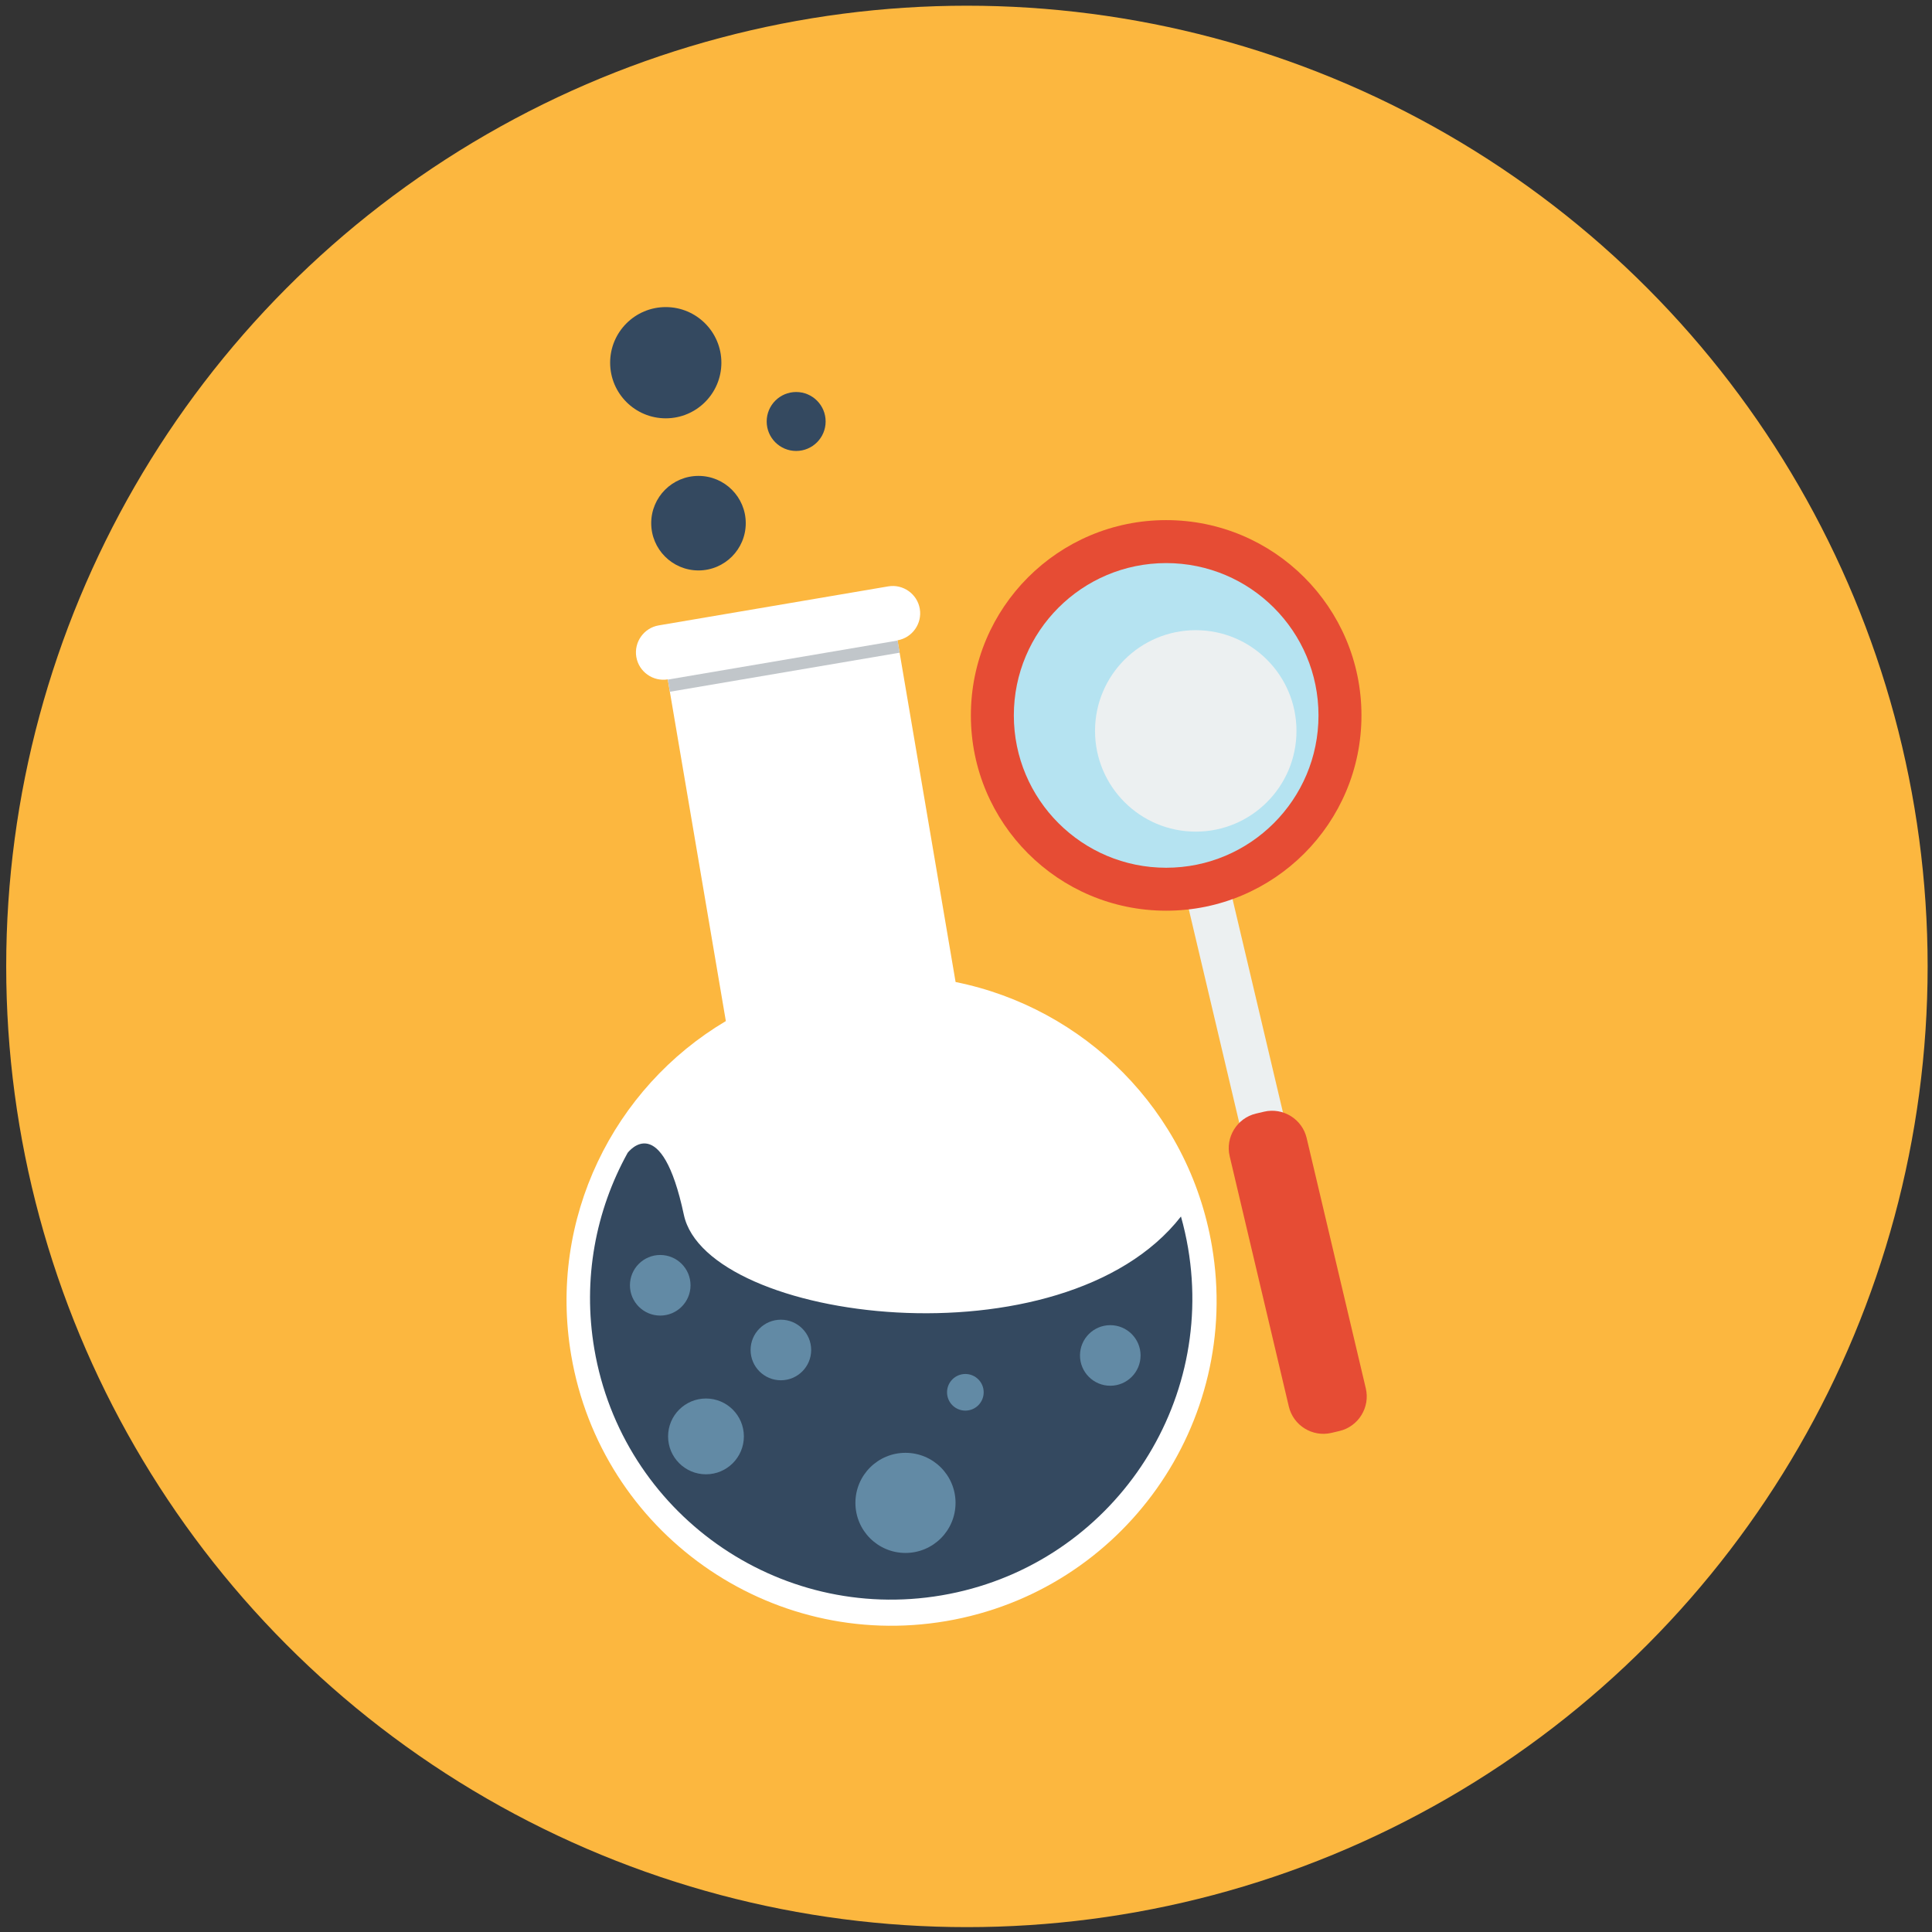 <?xml version="1.0" encoding="UTF-8" standalone="no"?>
<svg width="208px" height="208px" viewBox="0 0 208 208" version="1.1" xmlns="http://www.w3.org/2000/svg" xmlns:xlink="http://www.w3.org/1999/xlink">
    <rect x="0" y="0" width="208" height="208" fill="#333333" stroke="none"/>
    <!-- Generator: Sketch 3.8.2 (29753) - http://www.bohemiancoding.com/sketch -->
    <title>Group</title>
    <desc>Created with Sketch.</desc>
    <defs></defs>
    <g id="Page-1" stroke="none" stroke-width="1" fill="none" fill-rule="evenodd">
        <g id="8" transform="translate(-39, -469)">
            <g id="Livello_2" transform="translate(39, 73)">
                <g id="Group" transform="translate(0, 134)">
                    <g transform="translate(0, 262)">
                        <g>
                            <circle id="Oval" fill="#FCB73F" cx="104.099" cy="104.045" r="103.431"></circle>
                            <g transform="translate(60, 33)">
                                <g transform="translate(44, 22)">
                                    <rect id="Rectangle-path" fill="#ECF0F1" transform="translate(29.012, 53.647) rotate(-13.297) translate(-29.012, -53.647) " x="26.594" y="39.875" width="4.836" height="27.543"></rect>
                                    <circle id="Oval" fill="#E64C34" cx="21.55" cy="22.021" r="21.025"></circle>
                                    <circle id="Oval" fill="#B5E3F1" cx="21.55" cy="22.022" r="16.4"></circle>
                                    <path d="M40.21,99.061 L39.344,99.265 C37.303,99.747 35.239,98.472 34.757,96.432 L28.387,69.477 C27.905,67.436 29.18,65.372 31.22,64.889 L32.087,64.685 C34.128,64.203 36.191,65.478 36.674,67.518 L43.043,94.473 C43.526,96.514 42.251,98.578 40.21,99.061 L40.21,99.061 Z" id="Shape" fill="#E64C34"></path>
                                    <circle id="Oval" fill="#ECF0F1" cx="24.735" cy="23.69" r="10.844"></circle>
                                </g>
                                <g>
                                    <path d="M42.88,72.725 L36.627,35.938 L36.627,35.937 C38.217,35.659 39.296,34.134 39.025,32.541 C38.754,30.943 37.224,29.858 35.626,30.13 L10.918,34.33 C9.32,34.601 8.235,36.131 8.506,37.729 C8.777,39.322 10.298,40.405 11.892,40.142 L11.892,40.142 L18.145,76.93 C6.05,84.102 -1.003,98.207 1.494,112.899 C4.732,131.95 22.801,144.768 41.851,141.53 C60.902,138.292 73.72,120.222 70.481,101.173 C67.983,86.48 56.666,75.498 42.88,72.725 L42.88,72.725 Z" id="Shape" fill="#FFFFFF"></path>
                                    <rect id="Rectangle-path" fill="#C1C6CA" transform="translate(24.378, 38.717) rotate(-9.648) translate(-24.378, -38.717) " x="11.832" y="38.053" width="25.092" height="1.328"></rect>
                                    <path d="M13.625,97.787 C11.219,86.499 7.72,90.922 7.568,91.121 C4.136,97.326 2.705,104.693 3.985,112.226 C6.985,129.877 23.727,141.755 41.379,138.754 C59.03,135.753 70.907,119.012 67.907,101.36 C67.71,100.204 67.453,99.073 67.143,97.969 C54.467,114.222 16.084,109.326 13.625,97.787 L13.625,97.787 Z" id="Shape" fill="#344960"></path>
                                    <circle id="Oval" fill="#628AA5" cx="11.081" cy="105.374" r="3.262"></circle>
                                    <circle id="Oval" fill="#628AA5" cx="24.07" cy="112.34" r="3.261"></circle>
                                    <circle id="Oval" fill="#628AA5" cx="59.533" cy="112.929" r="3.261"></circle>
                                    <circle id="Oval" fill="#628AA5" cx="37.484" cy="128.801" r="5.39"></circle>
                                    <circle id="Oval" fill="#628AA5" cx="16.006" cy="121.644" r="4.08"></circle>
                                    <circle id="Oval" fill="#628AA5" cx="43.931" cy="116.896" r="1.972"></circle>
                                    <circle id="Oval" fill="#344960" cx="15.199" cy="23.325" r="5.089"></circle>
                                    <circle id="Oval" fill="#344960" cx="25.715" cy="12.377" r="3.173"></circle>
                                    <circle id="Oval" fill="#344960" cx="11.676" cy="6.049" r="5.988"></circle>
                                </g>
                            </g>
                        </g>
                    </g>
                </g>
            </g>
        </g>
    </g>
</svg>